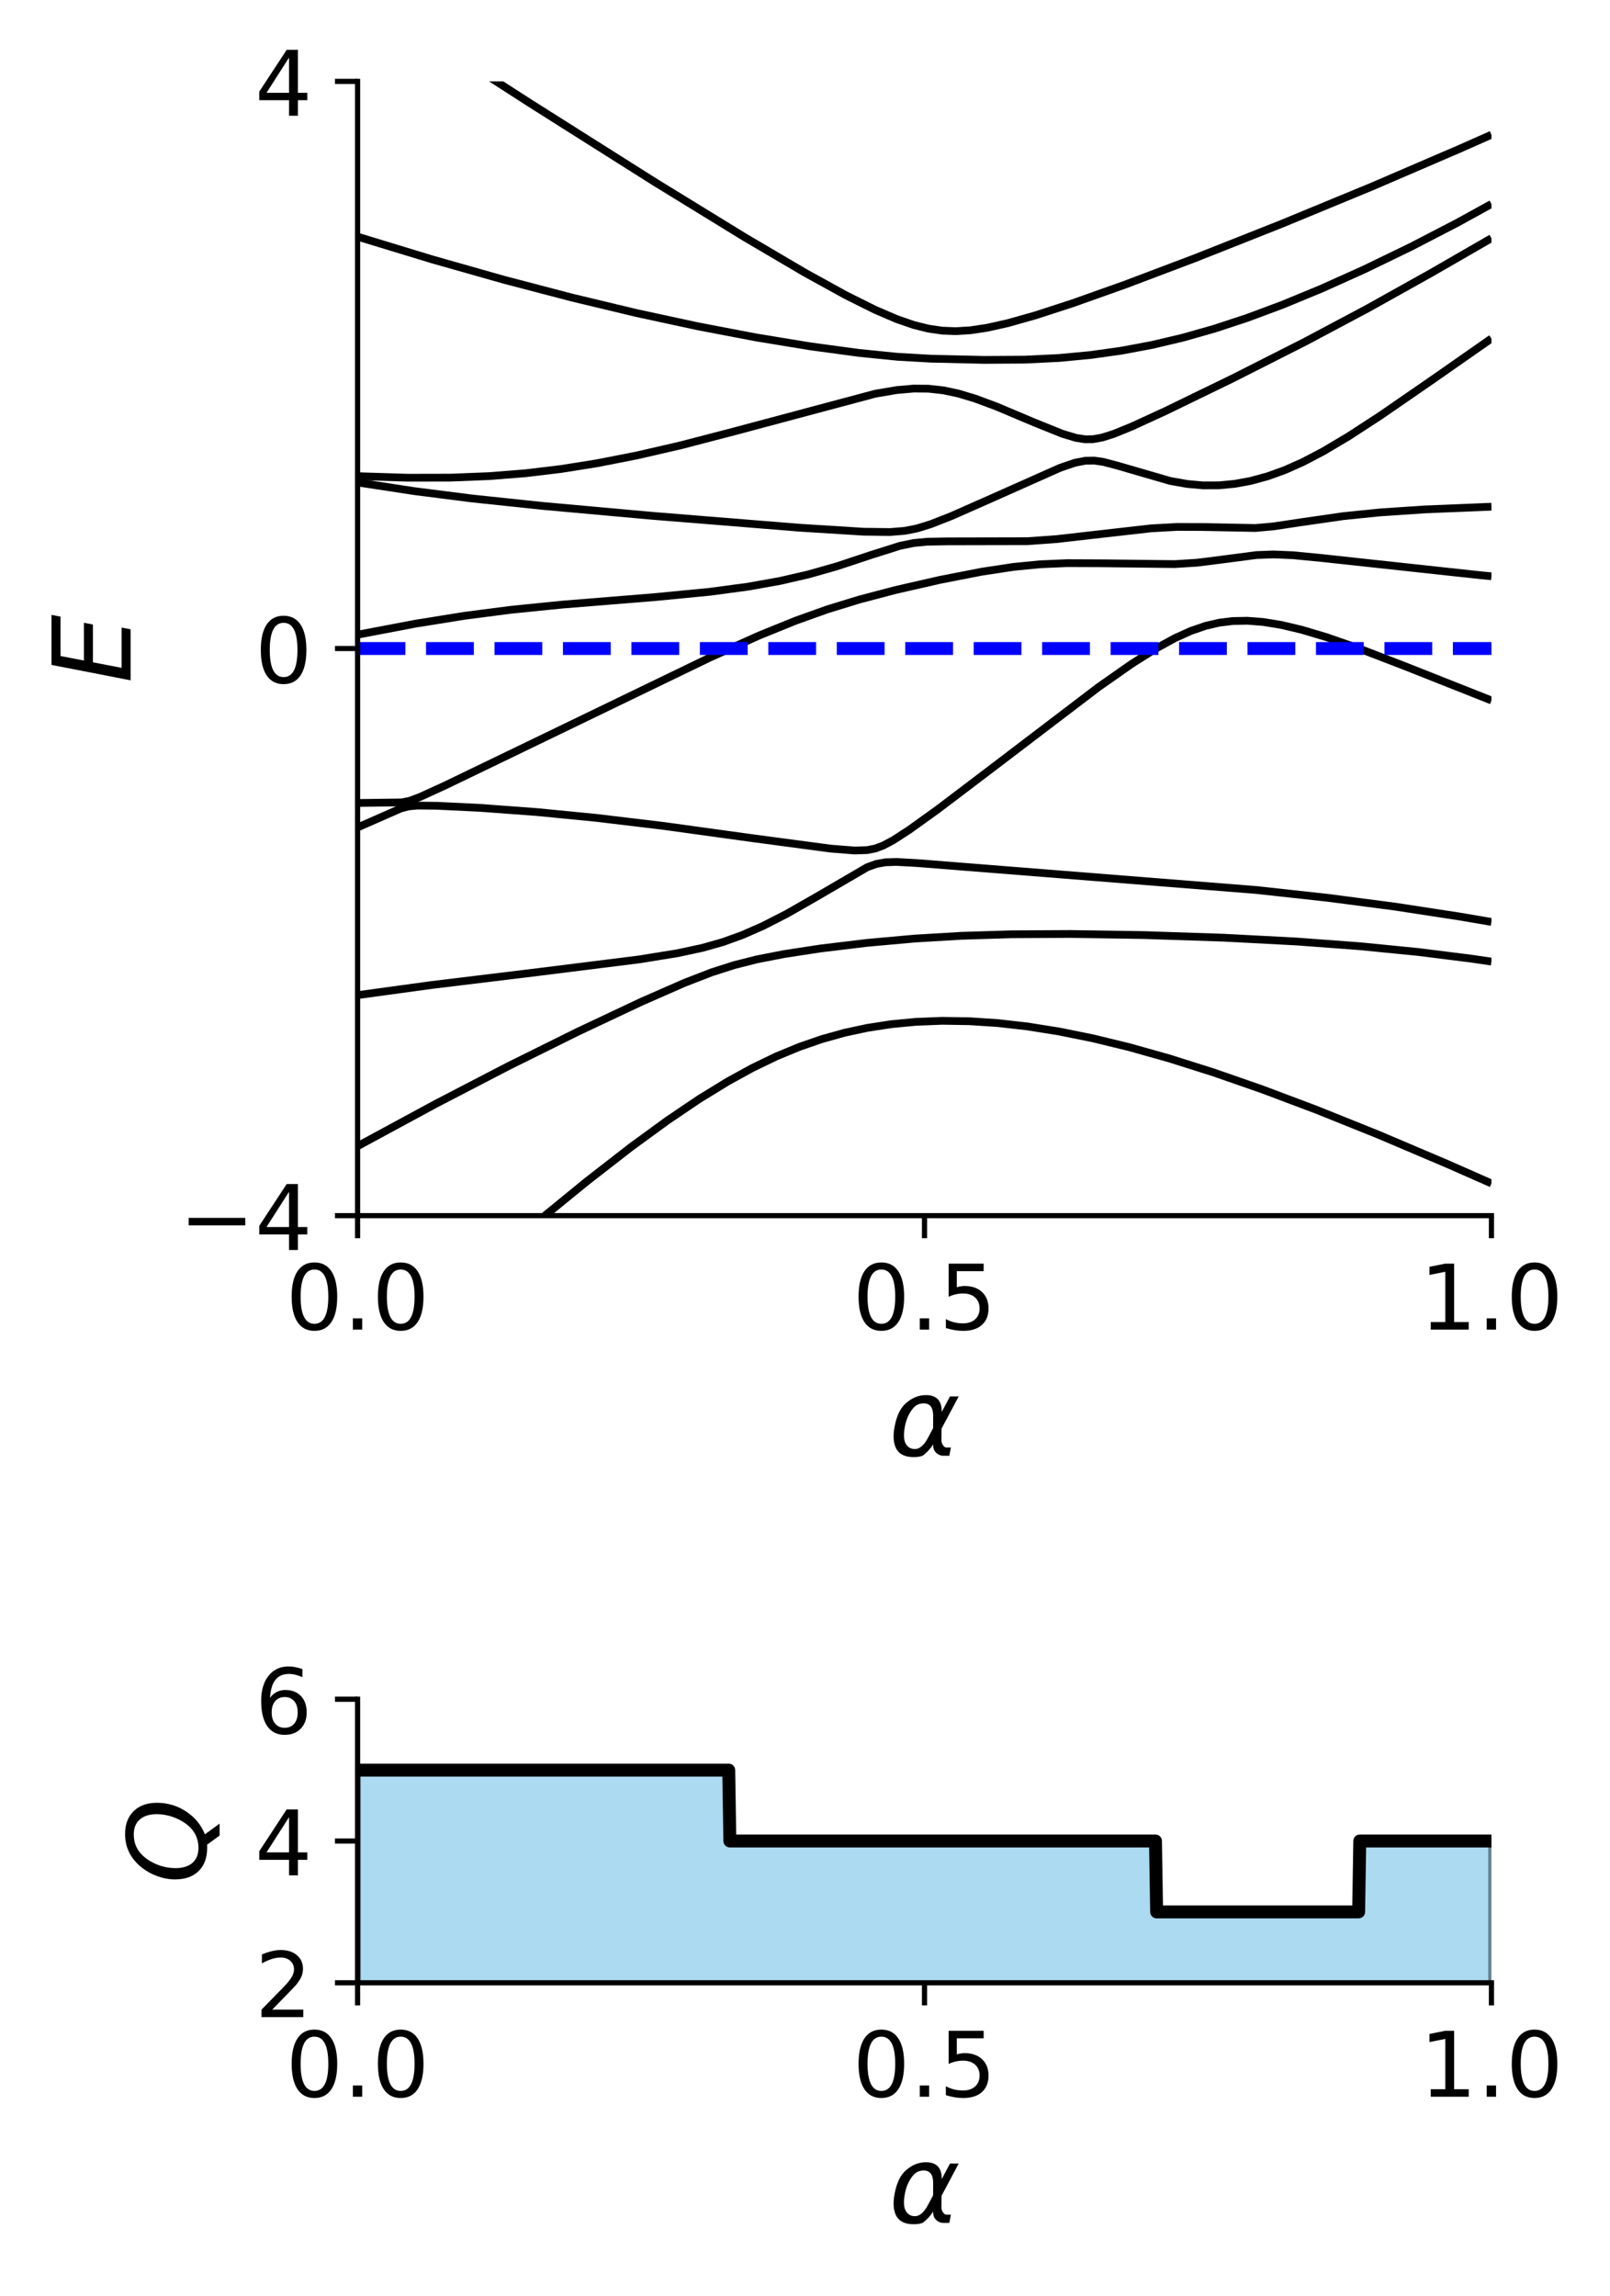 <?xml version="1.0" encoding="utf-8" standalone="no"?>
<!DOCTYPE svg PUBLIC "-//W3C//DTD SVG 1.1//EN"
  "http://www.w3.org/Graphics/SVG/1.1/DTD/svg11.dtd">
<!-- Created with matplotlib (https://matplotlib.org/) -->
<svg height="355.355pt" version="1.1" viewBox="0 0 249.298 355.355" width="249.298pt" xmlns="http://www.w3.org/2000/svg" xmlns:xlink="http://www.w3.org/1999/xlink">
 <defs>
  <style type="text/css">*{stroke-linecap:butt;stroke-linejoin:round;}</style>
 </defs>
 <g id="figure_1">
  <g id="patch_1">
   <path d="M 0 355.355 
L 249.298 355.355 
L 249.298 0 
L 0 0 
z
" style="fill:#ffffff;"/>
  </g>
  <g id="axes_1">
   <g id="patch_2">
    <path d="M 55.37 188.168 
L 230.938 188.168 
L 230.938 12.6 
L 55.37 12.6 
z
" style="fill:#ffffff;"/>
   </g>
   <g id="LineCollection_1">
    <path clip-path="url(#p7d6c21fb15)" d="M 55.37 213.081 
L 70.835 199.582 
L 82.259 189.893 
L 90.87 182.865 
L 97.724 177.543 
L 103.348 173.441 
L 108.269 170.118 
L 112.663 167.421 
L 116.529 165.298 
L 120.22 163.519 
L 123.735 162.064 
L 127.249 160.847 
L 130.764 159.865 
L 134.279 159.108 
L 137.97 158.539 
L 141.836 158.171 
L 145.878 158.013 
L 150.096 158.075 
L 154.49 158.362 
L 159.059 158.879 
L 163.98 159.661 
L 169.252 160.729 
L 174.876 162.098 
L 181.027 163.828 
L 187.881 165.994 
L 195.438 168.622 
L 203.874 171.797 
L 213.364 175.609 
L 224.084 180.162 
L 230.938 183.184 
L 230.938 183.184 
" style="fill:none;stroke:#000000;stroke-width:1.2;"/>
    <path clip-path="url(#p7d6c21fb15)" d="M 55.37 177.415 
L 67.496 170.852 
L 78.744 165.016 
L 89.464 159.704 
L 99.306 155.069 
L 105.984 152.139 
L 110.202 150.507 
L 113.717 149.382 
L 117.232 148.495 
L 121.45 147.673 
L 127.074 146.814 
L 134.279 145.946 
L 141.66 145.281 
L 148.866 144.854 
L 156.599 144.618 
L 165.737 144.569 
L 177.161 144.74 
L 189.463 145.145 
L 200.71 145.733 
L 210.552 146.464 
L 219.515 147.348 
L 227.775 148.384 
L 230.938 148.846 
L 230.938 148.846 
" style="fill:none;stroke:#000000;stroke-width:1.2;"/>
    <path clip-path="url(#p7d6c21fb15)" d="M 55.37 154.038 
L 66.793 152.475 
L 83.313 150.466 
L 98.955 148.51 
L 104.93 147.544 
L 108.796 146.712 
L 111.96 145.814 
L 114.947 144.734 
L 118.111 143.345 
L 121.801 141.463 
L 126.195 138.955 
L 134.279 134.241 
L 135.685 133.731 
L 137.091 133.479 
L 138.849 133.422 
L 142.012 133.594 
L 194.559 137.766 
L 205.631 138.979 
L 216 140.335 
L 226.018 141.869 
L 230.938 142.709 
L 230.938 142.709 
" style="fill:none;stroke:#000000;stroke-width:1.2;"/>
    <path clip-path="url(#p7d6c21fb15)" d="M 55.37 128.082 
L 62.048 125.147 
L 63.278 124.822 
L 64.684 124.697 
L 67.672 124.727 
L 74.35 125.05 
L 83.138 125.699 
L 92.452 126.61 
L 102.821 127.855 
L 116.705 129.771 
L 128.655 131.362 
L 132.346 131.651 
L 134.279 131.587 
L 135.509 131.346 
L 136.74 130.891 
L 138.321 130.051 
L 140.782 128.457 
L 145.175 125.304 
L 152.908 119.444 
L 170.131 106.334 
L 175.228 102.764 
L 178.918 100.429 
L 181.906 98.789 
L 184.366 97.676 
L 186.651 96.887 
L 188.76 96.393 
L 190.869 96.13 
L 193.153 96.086 
L 195.614 96.278 
L 198.426 96.739 
L 201.589 97.49 
L 205.456 98.645 
L 210.376 100.36 
L 217.582 103.134 
L 230.938 108.423 
L 230.938 108.423 
" style="fill:none;stroke:#000000;stroke-width:1.2;"/>
    <path clip-path="url(#p7d6c21fb15)" d="M 55.37 124.294 
L 62.224 124.206 
L 63.454 123.955 
L 65.036 123.363 
L 68.902 121.596 
L 81.204 115.662 
L 109.851 101.817 
L 117.583 98.357 
L 123.207 96.076 
L 128.128 94.319 
L 133.049 92.807 
L 138.673 91.327 
L 145.527 89.762 
L 152.029 88.493 
L 156.95 87.748 
L 160.992 87.351 
L 165.21 87.17 
L 170.482 87.19 
L 181.906 87.319 
L 185.421 87.096 
L 189.111 86.63 
L 194.559 85.917 
L 197.196 85.822 
L 200.183 85.944 
L 204.753 86.386 
L 229.357 89.053 
L 230.938 89.201 
L 230.938 89.201 
" style="fill:none;stroke:#000000;stroke-width:1.2;"/>
    <path clip-path="url(#p7d6c21fb15)" d="M 55.37 98.243 
L 64.333 96.539 
L 71.89 95.325 
L 79.095 94.391 
L 87.004 93.593 
L 101.415 92.427 
L 109.851 91.609 
L 115.826 90.811 
L 120.747 89.932 
L 125.14 88.922 
L 129.534 87.676 
L 134.982 85.87 
L 139.376 84.484 
L 141.485 84.054 
L 143.594 83.852 
L 146.757 83.798 
L 159.059 83.773 
L 163.628 83.446 
L 169.428 82.782 
L 178.215 81.786 
L 182.257 81.561 
L 186.124 81.575 
L 194.384 81.732 
L 197.196 81.479 
L 201.589 80.819 
L 208.092 79.883 
L 213.716 79.315 
L 220.57 78.857 
L 229.884 78.473 
L 230.938 78.44 
L 230.938 78.44 
" style="fill:none;stroke:#000000;stroke-width:1.2;"/>
    <path clip-path="url(#p7d6c21fb15)" d="M 55.37 74.679 
L 64.157 76.023 
L 73.12 77.163 
L 84.016 78.311 
L 100.712 79.819 
L 123.735 81.681 
L 133.752 82.306 
L 137.794 82.355 
L 140.079 82.173 
L 142.012 81.79 
L 144.121 81.138 
L 147.284 79.899 
L 152.908 77.416 
L 164.156 72.411 
L 166.44 71.634 
L 168.022 71.323 
L 169.428 71.296 
L 170.834 71.497 
L 172.943 72.051 
L 181.203 74.447 
L 183.839 74.914 
L 186.299 75.133 
L 188.76 75.125 
L 191.22 74.89 
L 193.681 74.436 
L 196.317 73.716 
L 198.953 72.764 
L 201.765 71.51 
L 204.928 69.852 
L 208.795 67.554 
L 213.716 64.353 
L 221.624 58.904 
L 230.938 52.399 
L 230.938 52.399 
" style="fill:none;stroke:#000000;stroke-width:1.2;"/>
    <path clip-path="url(#p7d6c21fb15)" d="M 55.37 73.707 
L 63.103 73.947 
L 69.781 73.934 
L 75.756 73.699 
L 81.38 73.254 
L 86.828 72.602 
L 92.452 71.709 
L 98.603 70.501 
L 105.457 68.92 
L 113.717 66.77 
L 135.509 60.948 
L 138.849 60.377 
L 141.485 60.147 
L 143.769 60.167 
L 146.054 60.42 
L 148.339 60.9 
L 150.975 61.688 
L 154.314 62.931 
L 160.114 65.379 
L 164.507 67.148 
L 166.616 67.781 
L 168.022 67.997 
L 169.252 67.982 
L 170.658 67.73 
L 172.416 67.177 
L 175.228 66.033 
L 180.5 63.612 
L 190.869 58.576 
L 202.116 52.879 
L 211.782 47.737 
L 221.624 42.242 
L 230.938 36.873 
L 230.938 36.873 
" style="fill:none;stroke:#000000;stroke-width:1.2;"/>
    <path clip-path="url(#p7d6c21fb15)" d="M 55.37 36.637 
L 66.969 40.168 
L 78.041 43.308 
L 88.586 46.069 
L 98.603 48.468 
L 108.093 50.516 
L 117.056 52.228 
L 125.492 53.614 
L 133.049 54.634 
L 139.024 55.231 
L 144.121 55.52 
L 152.381 55.709 
L 158.708 55.671 
L 163.98 55.413 
L 168.901 54.95 
L 173.646 54.284 
L 178.391 53.393 
L 183.136 52.273 
L 188.057 50.878 
L 193.153 49.198 
L 198.602 47.167 
L 204.577 44.701 
L 211.255 41.698 
L 218.461 38.21 
L 225.666 34.477 
L 230.938 31.575 
L 230.938 31.575 
" style="fill:none;stroke:#000000;stroke-width:1.2;"/>
    <path clip-path="url(#p7d6c21fb15)" d="M 55.736 -1 
L 81.907 15.87 
L 101.415 28.194 
L 115.299 36.717 
L 124.613 42.194 
L 130.94 45.681 
L 135.509 47.96 
L 138.849 49.393 
L 141.485 50.303 
L 143.769 50.872 
L 145.878 51.179 
L 147.987 51.264 
L 150.272 51.125 
L 152.908 50.727 
L 156.071 50.016 
L 160.289 48.826 
L 166.089 46.943 
L 174.173 44.07 
L 185.069 39.952 
L 198.426 34.662 
L 212.485 28.856 
L 226.193 22.956 
L 230.938 20.853 
L 230.938 20.853 
" style="fill:none;stroke:#000000;stroke-width:1.2;"/>
   </g>
   <g id="matplotlib.axis_1">
    <g id="xtick_1">
     <g id="line2d_1">
      <defs>
       <path d="M 0 0 
L 0 3.5 
" id="m91da8e6e63" style="stroke:#000000;stroke-width:0.8;"/>
      </defs>
      <g>
       <use style="stroke:#000000;stroke-width:0.8;" x="55.37" xlink:href="#m91da8e6e63" y="188.168"/>
      </g>
     </g>
     <g id="text_1">
      <!-- 0.0 -->
      <g transform="translate(44.238 205.806)scale(0.14 -0.14)">
       <defs>
        <path d="M 31.781 66.406 
Q 24.172 66.406 20.328 58.906 
Q 16.5 51.422 16.5 36.375 
Q 16.5 21.391 20.328 13.891 
Q 24.172 6.391 31.781 6.391 
Q 39.453 6.391 43.281 13.891 
Q 47.125 21.391 47.125 36.375 
Q 47.125 51.422 43.281 58.906 
Q 39.453 66.406 31.781 66.406 
z
M 31.781 74.219 
Q 44.047 74.219 50.516 64.516 
Q 56.984 54.828 56.984 36.375 
Q 56.984 17.969 50.516 8.266 
Q 44.047 -1.422 31.781 -1.422 
Q 19.531 -1.422 13.062 8.266 
Q 6.594 17.969 6.594 36.375 
Q 6.594 54.828 13.062 64.516 
Q 19.531 74.219 31.781 74.219 
z
" id="DejaVuSans-48"/>
        <path d="M 10.688 12.406 
L 21 12.406 
L 21 0 
L 10.688 0 
z
" id="DejaVuSans-46"/>
       </defs>
       <use xlink:href="#DejaVuSans-48"/>
       <use x="63.623" xlink:href="#DejaVuSans-46"/>
       <use x="95.41" xlink:href="#DejaVuSans-48"/>
      </g>
     </g>
    </g>
    <g id="xtick_2">
     <g id="line2d_2">
      <g>
       <use style="stroke:#000000;stroke-width:0.8;" x="143.154" xlink:href="#m91da8e6e63" y="188.168"/>
      </g>
     </g>
     <g id="text_2">
      <!-- 0.5 -->
      <g transform="translate(132.022 205.806)scale(0.14 -0.14)">
       <defs>
        <path d="M 10.797 72.906 
L 49.516 72.906 
L 49.516 64.594 
L 19.828 64.594 
L 19.828 46.734 
Q 21.969 47.469 24.109 47.828 
Q 26.266 48.188 28.422 48.188 
Q 40.625 48.188 47.75 41.5 
Q 54.891 34.812 54.891 23.391 
Q 54.891 11.625 47.562 5.094 
Q 40.234 -1.422 26.906 -1.422 
Q 22.312 -1.422 17.547 -0.641 
Q 12.797 0.141 7.719 1.703 
L 7.719 11.625 
Q 12.109 9.234 16.797 8.062 
Q 21.484 6.891 26.703 6.891 
Q 35.156 6.891 40.078 11.328 
Q 45.016 15.766 45.016 23.391 
Q 45.016 31 40.078 35.438 
Q 35.156 39.891 26.703 39.891 
Q 22.75 39.891 18.812 39.016 
Q 14.891 38.141 10.797 36.281 
z
" id="DejaVuSans-53"/>
       </defs>
       <use xlink:href="#DejaVuSans-48"/>
       <use x="63.623" xlink:href="#DejaVuSans-46"/>
       <use x="95.41" xlink:href="#DejaVuSans-53"/>
      </g>
     </g>
    </g>
    <g id="xtick_3">
     <g id="line2d_3">
      <g>
       <use style="stroke:#000000;stroke-width:0.8;" x="230.938" xlink:href="#m91da8e6e63" y="188.168"/>
      </g>
     </g>
     <g id="text_3">
      <!-- 1.0 -->
      <g transform="translate(219.806 205.806)scale(0.14 -0.14)">
       <defs>
        <path d="M 12.406 8.297 
L 28.516 8.297 
L 28.516 63.922 
L 10.984 60.406 
L 10.984 69.391 
L 28.422 72.906 
L 38.281 72.906 
L 38.281 8.297 
L 54.391 8.297 
L 54.391 0 
L 12.406 0 
z
" id="DejaVuSans-49"/>
       </defs>
       <use xlink:href="#DejaVuSans-49"/>
       <use x="63.623" xlink:href="#DejaVuSans-46"/>
       <use x="95.41" xlink:href="#DejaVuSans-48"/>
      </g>
     </g>
    </g>
    <g id="text_4">
     <!-- $\alpha$ -->
     <g transform="translate(137.61 225.483)scale(0.168 -0.168)">
      <defs>
       <path d="M 40.922 25.438 
L 40.969 36.719 
Q 41.016 48.25 32.328 48.297 
Q 25.828 48.344 21.781 42.922 
Q 16.703 36.234 14.984 27.297 
Q 12.891 16.547 15.531 11.422 
Q 18.266 6.203 24.172 6.203 
Q 30.719 6.203 36.234 16.609 
z
M 33.844 55.906 
Q 49.078 56.156 48.875 40.375 
Q 48.875 40.375 56.5 54.688 
L 64.5 54.688 
L 48.734 25.047 
L 48.578 14.359 
Q 48.578 11.969 49.906 9.969 
Q 51.422 7.625 52.984 7.625 
L 57.328 7.625 
L 55.859 0 
L 50.438 0 
Q 45.844 0 42.531 4.109 
Q 40.969 6.156 40.922 10.453 
Q 37.75 5.219 32.281 0.781 
Q 29.688 -1.266 22.703 -1.219 
Q 11.281 -1.125 7.125 6.203 
Q 2.875 13.812 5.516 27.297 
Q 8.344 41.797 15.766 48.391 
Q 24.125 55.766 33.844 55.906 
z
" id="DejaVuSans-Oblique-945"/>
      </defs>
      <use transform="translate(0 0.844)" xlink:href="#DejaVuSans-Oblique-945"/>
     </g>
    </g>
   </g>
   <g id="matplotlib.axis_2">
    <g id="ytick_1">
     <g id="line2d_4">
      <defs>
       <path d="M 0 0 
L -3.5 0 
" id="mb7d0daa70e" style="stroke:#000000;stroke-width:0.8;"/>
      </defs>
      <g>
       <use style="stroke:#000000;stroke-width:0.8;" x="55.37" xlink:href="#mb7d0daa70e" y="188.168"/>
      </g>
     </g>
     <g id="text_5">
      <!-- −4 -->
      <g transform="translate(27.731 193.487)scale(0.14 -0.14)">
       <defs>
        <path d="M 10.594 35.5 
L 73.188 35.5 
L 73.188 27.203 
L 10.594 27.203 
z
" id="DejaVuSans-8722"/>
        <path d="M 37.797 64.312 
L 12.891 25.391 
L 37.797 25.391 
z
M 35.203 72.906 
L 47.609 72.906 
L 47.609 25.391 
L 58.016 25.391 
L 58.016 17.188 
L 47.609 17.188 
L 47.609 0 
L 37.797 0 
L 37.797 17.188 
L 4.891 17.188 
L 4.891 26.703 
z
" id="DejaVuSans-52"/>
       </defs>
       <use xlink:href="#DejaVuSans-8722"/>
       <use x="83.789" xlink:href="#DejaVuSans-52"/>
      </g>
     </g>
    </g>
    <g id="ytick_2">
     <g id="line2d_5">
      <g>
       <use style="stroke:#000000;stroke-width:0.8;" x="55.37" xlink:href="#mb7d0daa70e" y="100.384"/>
      </g>
     </g>
     <g id="text_6">
      <!-- 0 -->
      <g transform="translate(39.462 105.703)scale(0.14 -0.14)">
       <use xlink:href="#DejaVuSans-48"/>
      </g>
     </g>
    </g>
    <g id="ytick_3">
     <g id="line2d_6">
      <g>
       <use style="stroke:#000000;stroke-width:0.8;" x="55.37" xlink:href="#mb7d0daa70e" y="12.6"/>
      </g>
     </g>
     <g id="text_7">
      <!-- 4 -->
      <g transform="translate(39.462 17.919)scale(0.14 -0.14)">
       <use xlink:href="#DejaVuSans-52"/>
      </g>
     </g>
    </g>
    <g id="text_8">
     <!-- $E$ -->
     <g transform="translate(20.237 105.76)rotate(-90)scale(0.168 -0.168)">
      <defs>
       <path d="M 16.891 72.906 
L 62.984 72.906 
L 61.375 64.594 
L 25.094 64.594 
L 20.906 43.016 
L 55.719 43.016 
L 54.109 34.719 
L 19.281 34.719 
L 14.203 8.297 
L 51.312 8.297 
L 49.703 0 
L 2.688 0 
z
" id="DejaVuSans-Oblique-69"/>
      </defs>
      <use transform="translate(0 0.094)" xlink:href="#DejaVuSans-Oblique-69"/>
     </g>
    </g>
   </g>
   <g id="line2d_7">
    <path clip-path="url(#p7d6c21fb15)" d="M 55.37 100.384 
L 230.938 100.384 
" style="fill:none;stroke:#0000ff;stroke-dasharray:7.4,3.2;stroke-dashoffset:0;stroke-width:2;"/>
   </g>
   <g id="patch_3">
    <path d="M 55.37 188.168 
L 55.37 12.6 
" style="fill:none;stroke:#000000;stroke-linecap:square;stroke-linejoin:miter;stroke-width:0.8;"/>
   </g>
   <g id="patch_4">
    <path d="M 55.37 188.168 
L 230.938 188.168 
" style="fill:none;stroke:#000000;stroke-linecap:square;stroke-linejoin:miter;stroke-width:0.8;"/>
   </g>
  </g>
  <g id="axes_2">
   <g id="patch_5">
    <path d="M 55.37 306.915 
L 230.938 306.915 
L 230.938 263.023 
L 55.37 263.023 
z
" style="fill:#ffffff;"/>
   </g>
   <g id="PolyCollection_1">
    <defs>
     <path d="M 55.37 -26.494 
L 55.37 -81.359 
L 55.546 -81.359 
L 55.721 -81.359 
L 55.897 -81.359 
L 56.073 -81.359 
L 56.249 -81.359 
L 56.424 -81.359 
L 56.6 -81.359 
L 56.776 -81.359 
L 56.952 -81.359 
L 57.127 -81.359 
L 57.303 -81.359 
L 57.479 -81.359 
L 57.655 -81.359 
L 57.83 -81.359 
L 58.006 -81.359 
L 58.182 -81.359 
L 58.358 -81.359 
L 58.533 -81.359 
L 58.709 -81.359 
L 58.885 -81.359 
L 59.061 -81.359 
L 59.236 -81.359 
L 59.412 -81.359 
L 59.588 -81.359 
L 59.764 -81.359 
L 59.939 -81.359 
L 60.115 -81.359 
L 60.291 -81.359 
L 60.467 -81.359 
L 60.642 -81.359 
L 60.818 -81.359 
L 60.994 -81.359 
L 61.17 -81.359 
L 61.345 -81.359 
L 61.521 -81.359 
L 61.697 -81.359 
L 61.873 -81.359 
L 62.048 -81.359 
L 62.224 -81.359 
L 62.4 -81.359 
L 62.576 -81.359 
L 62.751 -81.359 
L 62.927 -81.359 
L 63.103 -81.359 
L 63.278 -81.359 
L 63.454 -81.359 
L 63.63 -81.359 
L 63.806 -81.359 
L 63.981 -81.359 
L 64.157 -81.359 
L 64.333 -81.359 
L 64.509 -81.359 
L 64.684 -81.359 
L 64.86 -81.359 
L 65.036 -81.359 
L 65.212 -81.359 
L 65.387 -81.359 
L 65.563 -81.359 
L 65.739 -81.359 
L 65.915 -81.359 
L 66.09 -81.359 
L 66.266 -81.359 
L 66.442 -81.359 
L 66.618 -81.359 
L 66.793 -81.359 
L 66.969 -81.359 
L 67.145 -81.359 
L 67.321 -81.359 
L 67.496 -81.359 
L 67.672 -81.359 
L 67.848 -81.359 
L 68.024 -81.359 
L 68.199 -81.359 
L 68.375 -81.359 
L 68.551 -81.359 
L 68.727 -81.359 
L 68.902 -81.359 
L 69.078 -81.359 
L 69.254 -81.359 
L 69.43 -81.359 
L 69.605 -81.359 
L 69.781 -81.359 
L 69.957 -81.359 
L 70.133 -81.359 
L 70.308 -81.359 
L 70.484 -81.359 
L 70.66 -81.359 
L 70.835 -81.359 
L 71.011 -81.359 
L 71.187 -81.359 
L 71.363 -81.359 
L 71.538 -81.359 
L 71.714 -81.359 
L 71.89 -81.359 
L 72.066 -81.359 
L 72.241 -81.359 
L 72.417 -81.359 
L 72.593 -81.359 
L 72.769 -81.359 
L 72.944 -81.359 
L 73.12 -81.359 
L 73.296 -81.359 
L 73.472 -81.359 
L 73.647 -81.359 
L 73.823 -81.359 
L 73.999 -81.359 
L 74.175 -81.359 
L 74.35 -81.359 
L 74.526 -81.359 
L 74.702 -81.359 
L 74.878 -81.359 
L 75.053 -81.359 
L 75.229 -81.359 
L 75.405 -81.359 
L 75.581 -81.359 
L 75.756 -81.359 
L 75.932 -81.359 
L 76.108 -81.359 
L 76.284 -81.359 
L 76.459 -81.359 
L 76.635 -81.359 
L 76.811 -81.359 
L 76.987 -81.359 
L 77.162 -81.359 
L 77.338 -81.359 
L 77.514 -81.359 
L 77.69 -81.359 
L 77.865 -81.359 
L 78.041 -81.359 
L 78.217 -81.359 
L 78.392 -81.359 
L 78.568 -81.359 
L 78.744 -81.359 
L 78.92 -81.359 
L 79.095 -81.359 
L 79.271 -81.359 
L 79.447 -81.359 
L 79.623 -81.359 
L 79.798 -81.359 
L 79.974 -81.359 
L 80.15 -81.359 
L 80.326 -81.359 
L 80.501 -81.359 
L 80.677 -81.359 
L 80.853 -81.359 
L 81.029 -81.359 
L 81.204 -81.359 
L 81.38 -81.359 
L 81.556 -81.359 
L 81.732 -81.359 
L 81.907 -81.359 
L 82.083 -81.359 
L 82.259 -81.359 
L 82.435 -81.359 
L 82.61 -81.359 
L 82.786 -81.359 
L 82.962 -81.359 
L 83.138 -81.359 
L 83.313 -81.359 
L 83.489 -81.359 
L 83.665 -81.359 
L 83.841 -81.359 
L 84.016 -81.359 
L 84.192 -81.359 
L 84.368 -81.359 
L 84.544 -81.359 
L 84.719 -81.359 
L 84.895 -81.359 
L 85.071 -81.359 
L 85.247 -81.359 
L 85.422 -81.359 
L 85.598 -81.359 
L 85.774 -81.359 
L 85.949 -81.359 
L 86.125 -81.359 
L 86.301 -81.359 
L 86.477 -81.359 
L 86.652 -81.359 
L 86.828 -81.359 
L 87.004 -81.359 
L 87.18 -81.359 
L 87.355 -81.359 
L 87.531 -81.359 
L 87.707 -81.359 
L 87.883 -81.359 
L 88.058 -81.359 
L 88.234 -81.359 
L 88.41 -81.359 
L 88.586 -81.359 
L 88.761 -81.359 
L 88.937 -81.359 
L 89.113 -81.359 
L 89.289 -81.359 
L 89.464 -81.359 
L 89.64 -81.359 
L 89.816 -81.359 
L 89.992 -81.359 
L 90.167 -81.359 
L 90.343 -81.359 
L 90.519 -81.359 
L 90.695 -81.359 
L 90.87 -81.359 
L 91.046 -81.359 
L 91.222 -81.359 
L 91.398 -81.359 
L 91.573 -81.359 
L 91.749 -81.359 
L 91.925 -81.359 
L 92.101 -81.359 
L 92.276 -81.359 
L 92.452 -81.359 
L 92.628 -81.359 
L 92.804 -81.359 
L 92.979 -81.359 
L 93.155 -81.359 
L 93.331 -81.359 
L 93.506 -81.359 
L 93.682 -81.359 
L 93.858 -81.359 
L 94.034 -81.359 
L 94.209 -81.359 
L 94.385 -81.359 
L 94.561 -81.359 
L 94.737 -81.359 
L 94.912 -81.359 
L 95.088 -81.359 
L 95.264 -81.359 
L 95.44 -81.359 
L 95.615 -81.359 
L 95.791 -81.359 
L 95.967 -81.359 
L 96.143 -81.359 
L 96.318 -81.359 
L 96.494 -81.359 
L 96.67 -81.359 
L 96.846 -81.359 
L 97.021 -81.359 
L 97.197 -81.359 
L 97.373 -81.359 
L 97.549 -81.359 
L 97.724 -81.359 
L 97.9 -81.359 
L 98.076 -81.359 
L 98.252 -81.359 
L 98.427 -81.359 
L 98.603 -81.359 
L 98.779 -81.359 
L 98.955 -81.359 
L 99.13 -81.359 
L 99.306 -81.359 
L 99.482 -81.359 
L 99.658 -81.359 
L 99.833 -81.359 
L 100.009 -81.359 
L 100.185 -81.359 
L 100.361 -81.359 
L 100.536 -81.359 
L 100.712 -81.359 
L 100.888 -81.359 
L 101.063 -81.359 
L 101.239 -81.359 
L 101.415 -81.359 
L 101.591 -81.359 
L 101.766 -81.359 
L 101.942 -81.359 
L 102.118 -81.359 
L 102.294 -81.359 
L 102.469 -81.359 
L 102.645 -81.359 
L 102.821 -81.359 
L 102.997 -81.359 
L 103.172 -81.359 
L 103.348 -81.359 
L 103.524 -81.359 
L 103.7 -81.359 
L 103.875 -81.359 
L 104.051 -81.359 
L 104.227 -81.359 
L 104.403 -81.359 
L 104.578 -81.359 
L 104.754 -81.359 
L 104.93 -81.359 
L 105.106 -81.359 
L 105.281 -81.359 
L 105.457 -81.359 
L 105.633 -81.359 
L 105.809 -81.359 
L 105.984 -81.359 
L 106.16 -81.359 
L 106.336 -81.359 
L 106.512 -81.359 
L 106.687 -81.359 
L 106.863 -81.359 
L 107.039 -81.359 
L 107.215 -81.359 
L 107.39 -81.359 
L 107.566 -81.359 
L 107.742 -81.359 
L 107.918 -81.359 
L 108.093 -81.359 
L 108.269 -81.359 
L 108.445 -81.359 
L 108.62 -81.359 
L 108.796 -81.359 
L 108.972 -81.359 
L 109.148 -81.359 
L 109.323 -81.359 
L 109.499 -81.359 
L 109.675 -81.359 
L 109.851 -81.359 
L 110.026 -81.359 
L 110.202 -81.359 
L 110.378 -81.359 
L 110.554 -81.359 
L 110.729 -81.359 
L 110.905 -81.359 
L 111.081 -81.359 
L 111.257 -81.359 
L 111.432 -81.359 
L 111.608 -81.359 
L 111.784 -81.359 
L 111.96 -81.359 
L 112.135 -81.359 
L 112.311 -81.359 
L 112.487 -81.359 
L 112.663 -81.359 
L 112.838 -81.359 
L 113.014 -70.386 
L 113.19 -70.386 
L 113.366 -70.386 
L 113.541 -70.386 
L 113.717 -70.386 
L 113.893 -70.386 
L 114.069 -70.386 
L 114.244 -70.386 
L 114.42 -70.386 
L 114.596 -70.386 
L 114.772 -70.386 
L 114.947 -70.386 
L 115.123 -70.386 
L 115.299 -70.386 
L 115.475 -70.386 
L 115.65 -70.386 
L 115.826 -70.386 
L 116.002 -70.386 
L 116.177 -70.386 
L 116.353 -70.386 
L 116.529 -70.386 
L 116.705 -70.386 
L 116.88 -70.386 
L 117.056 -70.386 
L 117.232 -70.386 
L 117.408 -70.386 
L 117.583 -70.386 
L 117.759 -70.386 
L 117.935 -70.386 
L 118.111 -70.386 
L 118.286 -70.386 
L 118.462 -70.386 
L 118.638 -70.386 
L 118.814 -70.386 
L 118.989 -70.386 
L 119.165 -70.386 
L 119.341 -70.386 
L 119.517 -70.386 
L 119.692 -70.386 
L 119.868 -70.386 
L 120.044 -70.386 
L 120.22 -70.386 
L 120.395 -70.386 
L 120.571 -70.386 
L 120.747 -70.386 
L 120.923 -70.386 
L 121.098 -70.386 
L 121.274 -70.386 
L 121.45 -70.386 
L 121.626 -70.386 
L 121.801 -70.386 
L 121.977 -70.386 
L 122.153 -70.386 
L 122.329 -70.386 
L 122.504 -70.386 
L 122.68 -70.386 
L 122.856 -70.386 
L 123.032 -70.386 
L 123.207 -70.386 
L 123.383 -70.386 
L 123.559 -70.386 
L 123.735 -70.386 
L 123.91 -70.386 
L 124.086 -70.386 
L 124.262 -70.386 
L 124.437 -70.386 
L 124.613 -70.386 
L 124.789 -70.386 
L 124.965 -70.386 
L 125.14 -70.386 
L 125.316 -70.386 
L 125.492 -70.386 
L 125.668 -70.386 
L 125.843 -70.386 
L 126.019 -70.386 
L 126.195 -70.386 
L 126.371 -70.386 
L 126.546 -70.386 
L 126.722 -70.386 
L 126.898 -70.386 
L 127.074 -70.386 
L 127.249 -70.386 
L 127.425 -70.386 
L 127.601 -70.386 
L 127.777 -70.386 
L 127.952 -70.386 
L 128.128 -70.386 
L 128.304 -70.386 
L 128.48 -70.386 
L 128.655 -70.386 
L 128.831 -70.386 
L 129.007 -70.386 
L 129.183 -70.386 
L 129.358 -70.386 
L 129.534 -70.386 
L 129.71 -70.386 
L 129.886 -70.386 
L 130.061 -70.386 
L 130.237 -70.386 
L 130.413 -70.386 
L 130.589 -70.386 
L 130.764 -70.386 
L 130.94 -70.386 
L 131.116 -70.386 
L 131.292 -70.386 
L 131.467 -70.386 
L 131.643 -70.386 
L 131.819 -70.386 
L 131.994 -70.386 
L 132.17 -70.386 
L 132.346 -70.386 
L 132.522 -70.386 
L 132.697 -70.386 
L 132.873 -70.386 
L 133.049 -70.386 
L 133.225 -70.386 
L 133.4 -70.386 
L 133.576 -70.386 
L 133.752 -70.386 
L 133.928 -70.386 
L 134.103 -70.386 
L 134.279 -70.386 
L 134.455 -70.386 
L 134.631 -70.386 
L 134.806 -70.386 
L 134.982 -70.386 
L 135.158 -70.386 
L 135.334 -70.386 
L 135.509 -70.386 
L 135.685 -70.386 
L 135.861 -70.386 
L 136.037 -70.386 
L 136.212 -70.386 
L 136.388 -70.386 
L 136.564 -70.386 
L 136.74 -70.386 
L 136.915 -70.386 
L 137.091 -70.386 
L 137.267 -70.386 
L 137.443 -70.386 
L 137.618 -70.386 
L 137.794 -70.386 
L 137.97 -70.386 
L 138.146 -70.386 
L 138.321 -70.386 
L 138.497 -70.386 
L 138.673 -70.386 
L 138.849 -70.386 
L 139.024 -70.386 
L 139.2 -70.386 
L 139.376 -70.386 
L 139.551 -70.386 
L 139.727 -70.386 
L 139.903 -70.386 
L 140.079 -70.386 
L 140.254 -70.386 
L 140.43 -70.386 
L 140.606 -70.386 
L 140.782 -70.386 
L 140.957 -70.386 
L 141.133 -70.386 
L 141.309 -70.386 
L 141.485 -70.386 
L 141.66 -70.386 
L 141.836 -70.386 
L 142.012 -70.386 
L 142.188 -70.386 
L 142.363 -70.386 
L 142.539 -70.386 
L 142.715 -70.386 
L 142.891 -70.386 
L 143.066 -70.386 
L 143.242 -70.386 
L 143.418 -70.386 
L 143.594 -70.386 
L 143.769 -70.386 
L 143.945 -70.386 
L 144.121 -70.386 
L 144.297 -70.386 
L 144.472 -70.386 
L 144.648 -70.386 
L 144.824 -70.386 
L 145 -70.386 
L 145.175 -70.386 
L 145.351 -70.386 
L 145.527 -70.386 
L 145.703 -70.386 
L 145.878 -70.386 
L 146.054 -70.386 
L 146.23 -70.386 
L 146.406 -70.386 
L 146.581 -70.386 
L 146.757 -70.386 
L 146.933 -70.386 
L 147.108 -70.386 
L 147.284 -70.386 
L 147.46 -70.386 
L 147.636 -70.386 
L 147.811 -70.386 
L 147.987 -70.386 
L 148.163 -70.386 
L 148.339 -70.386 
L 148.514 -70.386 
L 148.69 -70.386 
L 148.866 -70.386 
L 149.042 -70.386 
L 149.217 -70.386 
L 149.393 -70.386 
L 149.569 -70.386 
L 149.745 -70.386 
L 149.92 -70.386 
L 150.096 -70.386 
L 150.272 -70.386 
L 150.448 -70.386 
L 150.623 -70.386 
L 150.799 -70.386 
L 150.975 -70.386 
L 151.151 -70.386 
L 151.326 -70.386 
L 151.502 -70.386 
L 151.678 -70.386 
L 151.854 -70.386 
L 152.029 -70.386 
L 152.205 -70.386 
L 152.381 -70.386 
L 152.557 -70.386 
L 152.732 -70.386 
L 152.908 -70.386 
L 153.084 -70.386 
L 153.26 -70.386 
L 153.435 -70.386 
L 153.611 -70.386 
L 153.787 -70.386 
L 153.963 -70.386 
L 154.138 -70.386 
L 154.314 -70.386 
L 154.49 -70.386 
L 154.665 -70.386 
L 154.841 -70.386 
L 155.017 -70.386 
L 155.193 -70.386 
L 155.368 -70.386 
L 155.544 -70.386 
L 155.72 -70.386 
L 155.896 -70.386 
L 156.071 -70.386 
L 156.247 -70.386 
L 156.423 -70.386 
L 156.599 -70.386 
L 156.774 -70.386 
L 156.95 -70.386 
L 157.126 -70.386 
L 157.302 -70.386 
L 157.477 -70.386 
L 157.653 -70.386 
L 157.829 -70.386 
L 158.005 -70.386 
L 158.18 -70.386 
L 158.356 -70.386 
L 158.532 -70.386 
L 158.708 -70.386 
L 158.883 -70.386 
L 159.059 -70.386 
L 159.235 -70.386 
L 159.411 -70.386 
L 159.586 -70.386 
L 159.762 -70.386 
L 159.938 -70.386 
L 160.114 -70.386 
L 160.289 -70.386 
L 160.465 -70.386 
L 160.641 -70.386 
L 160.817 -70.386 
L 160.992 -70.386 
L 161.168 -70.386 
L 161.344 -70.386 
L 161.52 -70.386 
L 161.695 -70.386 
L 161.871 -70.386 
L 162.047 -70.386 
L 162.222 -70.386 
L 162.398 -70.386 
L 162.574 -70.386 
L 162.75 -70.386 
L 162.925 -70.386 
L 163.101 -70.386 
L 163.277 -70.386 
L 163.453 -70.386 
L 163.628 -70.386 
L 163.804 -70.386 
L 163.98 -70.386 
L 164.156 -70.386 
L 164.331 -70.386 
L 164.507 -70.386 
L 164.683 -70.386 
L 164.859 -70.386 
L 165.034 -70.386 
L 165.21 -70.386 
L 165.386 -70.386 
L 165.562 -70.386 
L 165.737 -70.386 
L 165.913 -70.386 
L 166.089 -70.386 
L 166.265 -70.386 
L 166.44 -70.386 
L 166.616 -70.386 
L 166.792 -70.386 
L 166.968 -70.386 
L 167.143 -70.386 
L 167.319 -70.386 
L 167.495 -70.386 
L 167.671 -70.386 
L 167.846 -70.386 
L 168.022 -70.386 
L 168.198 -70.386 
L 168.374 -70.386 
L 168.549 -70.386 
L 168.725 -70.386 
L 168.901 -70.386 
L 169.077 -70.386 
L 169.252 -70.386 
L 169.428 -70.386 
L 169.604 -70.386 
L 169.779 -70.386 
L 169.955 -70.386 
L 170.131 -70.386 
L 170.307 -70.386 
L 170.482 -70.386 
L 170.658 -70.386 
L 170.834 -70.386 
L 171.01 -70.386 
L 171.185 -70.386 
L 171.361 -70.386 
L 171.537 -70.386 
L 171.713 -70.386 
L 171.888 -70.386 
L 172.064 -70.386 
L 172.24 -70.386 
L 172.416 -70.386 
L 172.591 -70.386 
L 172.767 -70.386 
L 172.943 -70.386 
L 173.119 -70.386 
L 173.294 -70.386 
L 173.47 -70.386 
L 173.646 -70.386 
L 173.822 -70.386 
L 173.997 -70.386 
L 174.173 -70.386 
L 174.349 -70.386 
L 174.525 -70.386 
L 174.7 -70.386 
L 174.876 -70.386 
L 175.052 -70.386 
L 175.228 -70.386 
L 175.403 -70.386 
L 175.579 -70.386 
L 175.755 -70.386 
L 175.931 -70.386 
L 176.106 -70.386 
L 176.282 -70.386 
L 176.458 -70.386 
L 176.634 -70.386 
L 176.809 -70.386 
L 176.985 -70.386 
L 177.161 -70.386 
L 177.336 -70.386 
L 177.512 -70.386 
L 177.688 -70.386 
L 177.864 -70.386 
L 178.039 -70.386 
L 178.215 -70.386 
L 178.391 -70.386 
L 178.567 -70.386 
L 178.742 -70.386 
L 178.918 -70.386 
L 179.094 -59.413 
L 179.27 -59.413 
L 179.445 -59.413 
L 179.621 -59.413 
L 179.797 -59.413 
L 179.973 -59.413 
L 180.148 -59.413 
L 180.324 -59.413 
L 180.5 -59.413 
L 180.676 -59.413 
L 180.851 -59.413 
L 181.027 -59.413 
L 181.203 -59.413 
L 181.379 -59.413 
L 181.554 -59.413 
L 181.73 -59.413 
L 181.906 -59.413 
L 182.082 -59.413 
L 182.257 -59.413 
L 182.433 -59.413 
L 182.609 -59.413 
L 182.785 -59.413 
L 182.96 -59.413 
L 183.136 -59.413 
L 183.312 -59.413 
L 183.488 -59.413 
L 183.663 -59.413 
L 183.839 -59.413 
L 184.015 -59.413 
L 184.191 -59.413 
L 184.366 -59.413 
L 184.542 -59.413 
L 184.718 -59.413 
L 184.893 -59.413 
L 185.069 -59.413 
L 185.245 -59.413 
L 185.421 -59.413 
L 185.596 -59.413 
L 185.772 -59.413 
L 185.948 -59.413 
L 186.124 -59.413 
L 186.299 -59.413 
L 186.475 -59.413 
L 186.651 -59.413 
L 186.827 -59.413 
L 187.002 -59.413 
L 187.178 -59.413 
L 187.354 -59.413 
L 187.53 -59.413 
L 187.705 -59.413 
L 187.881 -59.413 
L 188.057 -59.413 
L 188.233 -59.413 
L 188.408 -59.413 
L 188.584 -59.413 
L 188.76 -59.413 
L 188.936 -59.413 
L 189.111 -59.413 
L 189.287 -59.413 
L 189.463 -59.413 
L 189.639 -59.413 
L 189.814 -59.413 
L 189.99 -59.413 
L 190.166 -59.413 
L 190.342 -59.413 
L 190.517 -59.413 
L 190.693 -59.413 
L 190.869 -59.413 
L 191.045 -59.413 
L 191.22 -59.413 
L 191.396 -59.413 
L 191.572 -59.413 
L 191.748 -59.413 
L 191.923 -59.413 
L 192.099 -59.413 
L 192.275 -59.413 
L 192.45 -59.413 
L 192.626 -59.413 
L 192.802 -59.413 
L 192.978 -59.413 
L 193.153 -59.413 
L 193.329 -59.413 
L 193.505 -59.413 
L 193.681 -59.413 
L 193.856 -59.413 
L 194.032 -59.413 
L 194.208 -59.413 
L 194.384 -59.413 
L 194.559 -59.413 
L 194.735 -59.413 
L 194.911 -59.413 
L 195.087 -59.413 
L 195.262 -59.413 
L 195.438 -59.413 
L 195.614 -59.413 
L 195.79 -59.413 
L 195.965 -59.413 
L 196.141 -59.413 
L 196.317 -59.413 
L 196.493 -59.413 
L 196.668 -59.413 
L 196.844 -59.413 
L 197.02 -59.413 
L 197.196 -59.413 
L 197.371 -59.413 
L 197.547 -59.413 
L 197.723 -59.413 
L 197.899 -59.413 
L 198.074 -59.413 
L 198.25 -59.413 
L 198.426 -59.413 
L 198.602 -59.413 
L 198.777 -59.413 
L 198.953 -59.413 
L 199.129 -59.413 
L 199.305 -59.413 
L 199.48 -59.413 
L 199.656 -59.413 
L 199.832 -59.413 
L 200.007 -59.413 
L 200.183 -59.413 
L 200.359 -59.413 
L 200.535 -59.413 
L 200.71 -59.413 
L 200.886 -59.413 
L 201.062 -59.413 
L 201.238 -59.413 
L 201.413 -59.413 
L 201.589 -59.413 
L 201.765 -59.413 
L 201.941 -59.413 
L 202.116 -59.413 
L 202.292 -59.413 
L 202.468 -59.413 
L 202.644 -59.413 
L 202.819 -59.413 
L 202.995 -59.413 
L 203.171 -59.413 
L 203.347 -59.413 
L 203.522 -59.413 
L 203.698 -59.413 
L 203.874 -59.413 
L 204.05 -59.413 
L 204.225 -59.413 
L 204.401 -59.413 
L 204.577 -59.413 
L 204.753 -59.413 
L 204.928 -59.413 
L 205.104 -59.413 
L 205.28 -59.413 
L 205.456 -59.413 
L 205.631 -59.413 
L 205.807 -59.413 
L 205.983 -59.413 
L 206.159 -59.413 
L 206.334 -59.413 
L 206.51 -59.413 
L 206.686 -59.413 
L 206.862 -59.413 
L 207.037 -59.413 
L 207.213 -59.413 
L 207.389 -59.413 
L 207.564 -59.413 
L 207.74 -59.413 
L 207.916 -59.413 
L 208.092 -59.413 
L 208.267 -59.413 
L 208.443 -59.413 
L 208.619 -59.413 
L 208.795 -59.413 
L 208.97 -59.413 
L 209.146 -59.413 
L 209.322 -59.413 
L 209.498 -59.413 
L 209.673 -59.413 
L 209.849 -59.413 
L 210.025 -59.413 
L 210.201 -59.413 
L 210.376 -59.413 
L 210.552 -70.386 
L 210.728 -70.386 
L 210.904 -70.386 
L 211.079 -70.386 
L 211.255 -70.386 
L 211.431 -70.386 
L 211.607 -70.386 
L 211.782 -70.386 
L 211.958 -70.386 
L 212.134 -70.386 
L 212.31 -70.386 
L 212.485 -70.386 
L 212.661 -70.386 
L 212.837 -70.386 
L 213.013 -70.386 
L 213.188 -70.386 
L 213.364 -70.386 
L 213.54 -70.386 
L 213.716 -70.386 
L 213.891 -70.386 
L 214.067 -70.386 
L 214.243 -70.386 
L 214.419 -70.386 
L 214.594 -70.386 
L 214.77 -70.386 
L 214.946 -70.386 
L 215.121 -70.386 
L 215.297 -70.386 
L 215.473 -70.386 
L 215.649 -70.386 
L 215.824 -70.386 
L 216 -70.386 
L 216.176 -70.386 
L 216.352 -70.386 
L 216.527 -70.386 
L 216.703 -70.386 
L 216.879 -70.386 
L 217.055 -70.386 
L 217.23 -70.386 
L 217.406 -70.386 
L 217.582 -70.386 
L 217.758 -70.386 
L 217.933 -70.386 
L 218.109 -70.386 
L 218.285 -70.386 
L 218.461 -70.386 
L 218.636 -70.386 
L 218.812 -70.386 
L 218.988 -70.386 
L 219.164 -70.386 
L 219.339 -70.386 
L 219.515 -70.386 
L 219.691 -70.386 
L 219.867 -70.386 
L 220.042 -70.386 
L 220.218 -70.386 
L 220.394 -70.386 
L 220.57 -70.386 
L 220.745 -70.386 
L 220.921 -70.386 
L 221.097 -70.386 
L 221.273 -70.386 
L 221.448 -70.386 
L 221.624 -70.386 
L 221.8 -70.386 
L 221.976 -70.386 
L 222.151 -70.386 
L 222.327 -70.386 
L 222.503 -70.386 
L 222.678 -70.386 
L 222.854 -70.386 
L 223.03 -70.386 
L 223.206 -70.386 
L 223.381 -70.386 
L 223.557 -70.386 
L 223.733 -70.386 
L 223.909 -70.386 
L 224.084 -70.386 
L 224.26 -70.386 
L 224.436 -70.386 
L 224.612 -70.386 
L 224.787 -70.386 
L 224.963 -70.386 
L 225.139 -70.386 
L 225.315 -70.386 
L 225.49 -70.386 
L 225.666 -70.386 
L 225.842 -70.386 
L 226.018 -70.386 
L 226.193 -70.386 
L 226.369 -70.386 
L 226.545 -70.386 
L 226.721 -70.386 
L 226.896 -70.386 
L 227.072 -70.386 
L 227.248 -70.386 
L 227.424 -70.386 
L 227.599 -70.386 
L 227.775 -70.386 
L 227.951 -70.386 
L 228.127 -70.386 
L 228.302 -70.386 
L 228.478 -70.386 
L 228.654 -70.386 
L 228.83 -70.386 
L 229.005 -70.386 
L 229.181 -70.386 
L 229.357 -70.386 
L 229.533 -70.386 
L 229.708 -70.386 
L 229.884 -70.386 
L 230.06 -70.386 
L 230.235 -70.386 
L 230.411 -70.386 
L 230.587 -70.386 
L 230.763 -70.386 
L 230.938 -70.386 
L 230.938 -26.494 
L 230.938 -26.494 
L 230.763 -26.494 
L 230.587 -26.494 
L 230.411 -26.494 
L 230.235 -26.494 
L 230.06 -26.494 
L 229.884 -26.494 
L 229.708 -26.494 
L 229.533 -26.494 
L 229.357 -26.494 
L 229.181 -26.494 
L 229.005 -26.494 
L 228.83 -26.494 
L 228.654 -26.494 
L 228.478 -26.494 
L 228.302 -26.494 
L 228.127 -26.494 
L 227.951 -26.494 
L 227.775 -26.494 
L 227.599 -26.494 
L 227.424 -26.494 
L 227.248 -26.494 
L 227.072 -26.494 
L 226.896 -26.494 
L 226.721 -26.494 
L 226.545 -26.494 
L 226.369 -26.494 
L 226.193 -26.494 
L 226.018 -26.494 
L 225.842 -26.494 
L 225.666 -26.494 
L 225.49 -26.494 
L 225.315 -26.494 
L 225.139 -26.494 
L 224.963 -26.494 
L 224.787 -26.494 
L 224.612 -26.494 
L 224.436 -26.494 
L 224.26 -26.494 
L 224.084 -26.494 
L 223.909 -26.494 
L 223.733 -26.494 
L 223.557 -26.494 
L 223.381 -26.494 
L 223.206 -26.494 
L 223.03 -26.494 
L 222.854 -26.494 
L 222.678 -26.494 
L 222.503 -26.494 
L 222.327 -26.494 
L 222.151 -26.494 
L 221.976 -26.494 
L 221.8 -26.494 
L 221.624 -26.494 
L 221.448 -26.494 
L 221.273 -26.494 
L 221.097 -26.494 
L 220.921 -26.494 
L 220.745 -26.494 
L 220.57 -26.494 
L 220.394 -26.494 
L 220.218 -26.494 
L 220.042 -26.494 
L 219.867 -26.494 
L 219.691 -26.494 
L 219.515 -26.494 
L 219.339 -26.494 
L 219.164 -26.494 
L 218.988 -26.494 
L 218.812 -26.494 
L 218.636 -26.494 
L 218.461 -26.494 
L 218.285 -26.494 
L 218.109 -26.494 
L 217.933 -26.494 
L 217.758 -26.494 
L 217.582 -26.494 
L 217.406 -26.494 
L 217.23 -26.494 
L 217.055 -26.494 
L 216.879 -26.494 
L 216.703 -26.494 
L 216.527 -26.494 
L 216.352 -26.494 
L 216.176 -26.494 
L 216 -26.494 
L 215.824 -26.494 
L 215.649 -26.494 
L 215.473 -26.494 
L 215.297 -26.494 
L 215.121 -26.494 
L 214.946 -26.494 
L 214.77 -26.494 
L 214.594 -26.494 
L 214.419 -26.494 
L 214.243 -26.494 
L 214.067 -26.494 
L 213.891 -26.494 
L 213.716 -26.494 
L 213.54 -26.494 
L 213.364 -26.494 
L 213.188 -26.494 
L 213.013 -26.494 
L 212.837 -26.494 
L 212.661 -26.494 
L 212.485 -26.494 
L 212.31 -26.494 
L 212.134 -26.494 
L 211.958 -26.494 
L 211.782 -26.494 
L 211.607 -26.494 
L 211.431 -26.494 
L 211.255 -26.494 
L 211.079 -26.494 
L 210.904 -26.494 
L 210.728 -26.494 
L 210.552 -26.494 
L 210.376 -26.494 
L 210.201 -26.494 
L 210.025 -26.494 
L 209.849 -26.494 
L 209.673 -26.494 
L 209.498 -26.494 
L 209.322 -26.494 
L 209.146 -26.494 
L 208.97 -26.494 
L 208.795 -26.494 
L 208.619 -26.494 
L 208.443 -26.494 
L 208.267 -26.494 
L 208.092 -26.494 
L 207.916 -26.494 
L 207.74 -26.494 
L 207.564 -26.494 
L 207.389 -26.494 
L 207.213 -26.494 
L 207.037 -26.494 
L 206.862 -26.494 
L 206.686 -26.494 
L 206.51 -26.494 
L 206.334 -26.494 
L 206.159 -26.494 
L 205.983 -26.494 
L 205.807 -26.494 
L 205.631 -26.494 
L 205.456 -26.494 
L 205.28 -26.494 
L 205.104 -26.494 
L 204.928 -26.494 
L 204.753 -26.494 
L 204.577 -26.494 
L 204.401 -26.494 
L 204.225 -26.494 
L 204.05 -26.494 
L 203.874 -26.494 
L 203.698 -26.494 
L 203.522 -26.494 
L 203.347 -26.494 
L 203.171 -26.494 
L 202.995 -26.494 
L 202.819 -26.494 
L 202.644 -26.494 
L 202.468 -26.494 
L 202.292 -26.494 
L 202.116 -26.494 
L 201.941 -26.494 
L 201.765 -26.494 
L 201.589 -26.494 
L 201.413 -26.494 
L 201.238 -26.494 
L 201.062 -26.494 
L 200.886 -26.494 
L 200.71 -26.494 
L 200.535 -26.494 
L 200.359 -26.494 
L 200.183 -26.494 
L 200.007 -26.494 
L 199.832 -26.494 
L 199.656 -26.494 
L 199.48 -26.494 
L 199.305 -26.494 
L 199.129 -26.494 
L 198.953 -26.494 
L 198.777 -26.494 
L 198.602 -26.494 
L 198.426 -26.494 
L 198.25 -26.494 
L 198.074 -26.494 
L 197.899 -26.494 
L 197.723 -26.494 
L 197.547 -26.494 
L 197.371 -26.494 
L 197.196 -26.494 
L 197.02 -26.494 
L 196.844 -26.494 
L 196.668 -26.494 
L 196.493 -26.494 
L 196.317 -26.494 
L 196.141 -26.494 
L 195.965 -26.494 
L 195.79 -26.494 
L 195.614 -26.494 
L 195.438 -26.494 
L 195.262 -26.494 
L 195.087 -26.494 
L 194.911 -26.494 
L 194.735 -26.494 
L 194.559 -26.494 
L 194.384 -26.494 
L 194.208 -26.494 
L 194.032 -26.494 
L 193.856 -26.494 
L 193.681 -26.494 
L 193.505 -26.494 
L 193.329 -26.494 
L 193.153 -26.494 
L 192.978 -26.494 
L 192.802 -26.494 
L 192.626 -26.494 
L 192.45 -26.494 
L 192.275 -26.494 
L 192.099 -26.494 
L 191.923 -26.494 
L 191.748 -26.494 
L 191.572 -26.494 
L 191.396 -26.494 
L 191.22 -26.494 
L 191.045 -26.494 
L 190.869 -26.494 
L 190.693 -26.494 
L 190.517 -26.494 
L 190.342 -26.494 
L 190.166 -26.494 
L 189.99 -26.494 
L 189.814 -26.494 
L 189.639 -26.494 
L 189.463 -26.494 
L 189.287 -26.494 
L 189.111 -26.494 
L 188.936 -26.494 
L 188.76 -26.494 
L 188.584 -26.494 
L 188.408 -26.494 
L 188.233 -26.494 
L 188.057 -26.494 
L 187.881 -26.494 
L 187.705 -26.494 
L 187.53 -26.494 
L 187.354 -26.494 
L 187.178 -26.494 
L 187.002 -26.494 
L 186.827 -26.494 
L 186.651 -26.494 
L 186.475 -26.494 
L 186.299 -26.494 
L 186.124 -26.494 
L 185.948 -26.494 
L 185.772 -26.494 
L 185.596 -26.494 
L 185.421 -26.494 
L 185.245 -26.494 
L 185.069 -26.494 
L 184.893 -26.494 
L 184.718 -26.494 
L 184.542 -26.494 
L 184.366 -26.494 
L 184.191 -26.494 
L 184.015 -26.494 
L 183.839 -26.494 
L 183.663 -26.494 
L 183.488 -26.494 
L 183.312 -26.494 
L 183.136 -26.494 
L 182.96 -26.494 
L 182.785 -26.494 
L 182.609 -26.494 
L 182.433 -26.494 
L 182.257 -26.494 
L 182.082 -26.494 
L 181.906 -26.494 
L 181.73 -26.494 
L 181.554 -26.494 
L 181.379 -26.494 
L 181.203 -26.494 
L 181.027 -26.494 
L 180.851 -26.494 
L 180.676 -26.494 
L 180.5 -26.494 
L 180.324 -26.494 
L 180.148 -26.494 
L 179.973 -26.494 
L 179.797 -26.494 
L 179.621 -26.494 
L 179.445 -26.494 
L 179.27 -26.494 
L 179.094 -26.494 
L 178.918 -26.494 
L 178.742 -26.494 
L 178.567 -26.494 
L 178.391 -26.494 
L 178.215 -26.494 
L 178.039 -26.494 
L 177.864 -26.494 
L 177.688 -26.494 
L 177.512 -26.494 
L 177.336 -26.494 
L 177.161 -26.494 
L 176.985 -26.494 
L 176.809 -26.494 
L 176.634 -26.494 
L 176.458 -26.494 
L 176.282 -26.494 
L 176.106 -26.494 
L 175.931 -26.494 
L 175.755 -26.494 
L 175.579 -26.494 
L 175.403 -26.494 
L 175.228 -26.494 
L 175.052 -26.494 
L 174.876 -26.494 
L 174.7 -26.494 
L 174.525 -26.494 
L 174.349 -26.494 
L 174.173 -26.494 
L 173.997 -26.494 
L 173.822 -26.494 
L 173.646 -26.494 
L 173.47 -26.494 
L 173.294 -26.494 
L 173.119 -26.494 
L 172.943 -26.494 
L 172.767 -26.494 
L 172.591 -26.494 
L 172.416 -26.494 
L 172.24 -26.494 
L 172.064 -26.494 
L 171.888 -26.494 
L 171.713 -26.494 
L 171.537 -26.494 
L 171.361 -26.494 
L 171.185 -26.494 
L 171.01 -26.494 
L 170.834 -26.494 
L 170.658 -26.494 
L 170.482 -26.494 
L 170.307 -26.494 
L 170.131 -26.494 
L 169.955 -26.494 
L 169.779 -26.494 
L 169.604 -26.494 
L 169.428 -26.494 
L 169.252 -26.494 
L 169.077 -26.494 
L 168.901 -26.494 
L 168.725 -26.494 
L 168.549 -26.494 
L 168.374 -26.494 
L 168.198 -26.494 
L 168.022 -26.494 
L 167.846 -26.494 
L 167.671 -26.494 
L 167.495 -26.494 
L 167.319 -26.494 
L 167.143 -26.494 
L 166.968 -26.494 
L 166.792 -26.494 
L 166.616 -26.494 
L 166.44 -26.494 
L 166.265 -26.494 
L 166.089 -26.494 
L 165.913 -26.494 
L 165.737 -26.494 
L 165.562 -26.494 
L 165.386 -26.494 
L 165.21 -26.494 
L 165.034 -26.494 
L 164.859 -26.494 
L 164.683 -26.494 
L 164.507 -26.494 
L 164.331 -26.494 
L 164.156 -26.494 
L 163.98 -26.494 
L 163.804 -26.494 
L 163.628 -26.494 
L 163.453 -26.494 
L 163.277 -26.494 
L 163.101 -26.494 
L 162.925 -26.494 
L 162.75 -26.494 
L 162.574 -26.494 
L 162.398 -26.494 
L 162.222 -26.494 
L 162.047 -26.494 
L 161.871 -26.494 
L 161.695 -26.494 
L 161.52 -26.494 
L 161.344 -26.494 
L 161.168 -26.494 
L 160.992 -26.494 
L 160.817 -26.494 
L 160.641 -26.494 
L 160.465 -26.494 
L 160.289 -26.494 
L 160.114 -26.494 
L 159.938 -26.494 
L 159.762 -26.494 
L 159.586 -26.494 
L 159.411 -26.494 
L 159.235 -26.494 
L 159.059 -26.494 
L 158.883 -26.494 
L 158.708 -26.494 
L 158.532 -26.494 
L 158.356 -26.494 
L 158.18 -26.494 
L 158.005 -26.494 
L 157.829 -26.494 
L 157.653 -26.494 
L 157.477 -26.494 
L 157.302 -26.494 
L 157.126 -26.494 
L 156.95 -26.494 
L 156.774 -26.494 
L 156.599 -26.494 
L 156.423 -26.494 
L 156.247 -26.494 
L 156.071 -26.494 
L 155.896 -26.494 
L 155.72 -26.494 
L 155.544 -26.494 
L 155.368 -26.494 
L 155.193 -26.494 
L 155.017 -26.494 
L 154.841 -26.494 
L 154.665 -26.494 
L 154.49 -26.494 
L 154.314 -26.494 
L 154.138 -26.494 
L 153.963 -26.494 
L 153.787 -26.494 
L 153.611 -26.494 
L 153.435 -26.494 
L 153.26 -26.494 
L 153.084 -26.494 
L 152.908 -26.494 
L 152.732 -26.494 
L 152.557 -26.494 
L 152.381 -26.494 
L 152.205 -26.494 
L 152.029 -26.494 
L 151.854 -26.494 
L 151.678 -26.494 
L 151.502 -26.494 
L 151.326 -26.494 
L 151.151 -26.494 
L 150.975 -26.494 
L 150.799 -26.494 
L 150.623 -26.494 
L 150.448 -26.494 
L 150.272 -26.494 
L 150.096 -26.494 
L 149.92 -26.494 
L 149.745 -26.494 
L 149.569 -26.494 
L 149.393 -26.494 
L 149.217 -26.494 
L 149.042 -26.494 
L 148.866 -26.494 
L 148.69 -26.494 
L 148.514 -26.494 
L 148.339 -26.494 
L 148.163 -26.494 
L 147.987 -26.494 
L 147.811 -26.494 
L 147.636 -26.494 
L 147.46 -26.494 
L 147.284 -26.494 
L 147.108 -26.494 
L 146.933 -26.494 
L 146.757 -26.494 
L 146.581 -26.494 
L 146.406 -26.494 
L 146.23 -26.494 
L 146.054 -26.494 
L 145.878 -26.494 
L 145.703 -26.494 
L 145.527 -26.494 
L 145.351 -26.494 
L 145.175 -26.494 
L 145 -26.494 
L 144.824 -26.494 
L 144.648 -26.494 
L 144.472 -26.494 
L 144.297 -26.494 
L 144.121 -26.494 
L 143.945 -26.494 
L 143.769 -26.494 
L 143.594 -26.494 
L 143.418 -26.494 
L 143.242 -26.494 
L 143.066 -26.494 
L 142.891 -26.494 
L 142.715 -26.494 
L 142.539 -26.494 
L 142.363 -26.494 
L 142.188 -26.494 
L 142.012 -26.494 
L 141.836 -26.494 
L 141.66 -26.494 
L 141.485 -26.494 
L 141.309 -26.494 
L 141.133 -26.494 
L 140.957 -26.494 
L 140.782 -26.494 
L 140.606 -26.494 
L 140.43 -26.494 
L 140.254 -26.494 
L 140.079 -26.494 
L 139.903 -26.494 
L 139.727 -26.494 
L 139.551 -26.494 
L 139.376 -26.494 
L 139.2 -26.494 
L 139.024 -26.494 
L 138.849 -26.494 
L 138.673 -26.494 
L 138.497 -26.494 
L 138.321 -26.494 
L 138.146 -26.494 
L 137.97 -26.494 
L 137.794 -26.494 
L 137.618 -26.494 
L 137.443 -26.494 
L 137.267 -26.494 
L 137.091 -26.494 
L 136.915 -26.494 
L 136.74 -26.494 
L 136.564 -26.494 
L 136.388 -26.494 
L 136.212 -26.494 
L 136.037 -26.494 
L 135.861 -26.494 
L 135.685 -26.494 
L 135.509 -26.494 
L 135.334 -26.494 
L 135.158 -26.494 
L 134.982 -26.494 
L 134.806 -26.494 
L 134.631 -26.494 
L 134.455 -26.494 
L 134.279 -26.494 
L 134.103 -26.494 
L 133.928 -26.494 
L 133.752 -26.494 
L 133.576 -26.494 
L 133.4 -26.494 
L 133.225 -26.494 
L 133.049 -26.494 
L 132.873 -26.494 
L 132.697 -26.494 
L 132.522 -26.494 
L 132.346 -26.494 
L 132.17 -26.494 
L 131.994 -26.494 
L 131.819 -26.494 
L 131.643 -26.494 
L 131.467 -26.494 
L 131.292 -26.494 
L 131.116 -26.494 
L 130.94 -26.494 
L 130.764 -26.494 
L 130.589 -26.494 
L 130.413 -26.494 
L 130.237 -26.494 
L 130.061 -26.494 
L 129.886 -26.494 
L 129.71 -26.494 
L 129.534 -26.494 
L 129.358 -26.494 
L 129.183 -26.494 
L 129.007 -26.494 
L 128.831 -26.494 
L 128.655 -26.494 
L 128.48 -26.494 
L 128.304 -26.494 
L 128.128 -26.494 
L 127.952 -26.494 
L 127.777 -26.494 
L 127.601 -26.494 
L 127.425 -26.494 
L 127.249 -26.494 
L 127.074 -26.494 
L 126.898 -26.494 
L 126.722 -26.494 
L 126.546 -26.494 
L 126.371 -26.494 
L 126.195 -26.494 
L 126.019 -26.494 
L 125.843 -26.494 
L 125.668 -26.494 
L 125.492 -26.494 
L 125.316 -26.494 
L 125.14 -26.494 
L 124.965 -26.494 
L 124.789 -26.494 
L 124.613 -26.494 
L 124.437 -26.494 
L 124.262 -26.494 
L 124.086 -26.494 
L 123.91 -26.494 
L 123.735 -26.494 
L 123.559 -26.494 
L 123.383 -26.494 
L 123.207 -26.494 
L 123.032 -26.494 
L 122.856 -26.494 
L 122.68 -26.494 
L 122.504 -26.494 
L 122.329 -26.494 
L 122.153 -26.494 
L 121.977 -26.494 
L 121.801 -26.494 
L 121.626 -26.494 
L 121.45 -26.494 
L 121.274 -26.494 
L 121.098 -26.494 
L 120.923 -26.494 
L 120.747 -26.494 
L 120.571 -26.494 
L 120.395 -26.494 
L 120.22 -26.494 
L 120.044 -26.494 
L 119.868 -26.494 
L 119.692 -26.494 
L 119.517 -26.494 
L 119.341 -26.494 
L 119.165 -26.494 
L 118.989 -26.494 
L 118.814 -26.494 
L 118.638 -26.494 
L 118.462 -26.494 
L 118.286 -26.494 
L 118.111 -26.494 
L 117.935 -26.494 
L 117.759 -26.494 
L 117.583 -26.494 
L 117.408 -26.494 
L 117.232 -26.494 
L 117.056 -26.494 
L 116.88 -26.494 
L 116.705 -26.494 
L 116.529 -26.494 
L 116.353 -26.494 
L 116.177 -26.494 
L 116.002 -26.494 
L 115.826 -26.494 
L 115.65 -26.494 
L 115.475 -26.494 
L 115.299 -26.494 
L 115.123 -26.494 
L 114.947 -26.494 
L 114.772 -26.494 
L 114.596 -26.494 
L 114.42 -26.494 
L 114.244 -26.494 
L 114.069 -26.494 
L 113.893 -26.494 
L 113.717 -26.494 
L 113.541 -26.494 
L 113.366 -26.494 
L 113.19 -26.494 
L 113.014 -26.494 
L 112.838 -26.494 
L 112.663 -26.494 
L 112.487 -26.494 
L 112.311 -26.494 
L 112.135 -26.494 
L 111.96 -26.494 
L 111.784 -26.494 
L 111.608 -26.494 
L 111.432 -26.494 
L 111.257 -26.494 
L 111.081 -26.494 
L 110.905 -26.494 
L 110.729 -26.494 
L 110.554 -26.494 
L 110.378 -26.494 
L 110.202 -26.494 
L 110.026 -26.494 
L 109.851 -26.494 
L 109.675 -26.494 
L 109.499 -26.494 
L 109.323 -26.494 
L 109.148 -26.494 
L 108.972 -26.494 
L 108.796 -26.494 
L 108.62 -26.494 
L 108.445 -26.494 
L 108.269 -26.494 
L 108.093 -26.494 
L 107.918 -26.494 
L 107.742 -26.494 
L 107.566 -26.494 
L 107.39 -26.494 
L 107.215 -26.494 
L 107.039 -26.494 
L 106.863 -26.494 
L 106.687 -26.494 
L 106.512 -26.494 
L 106.336 -26.494 
L 106.16 -26.494 
L 105.984 -26.494 
L 105.809 -26.494 
L 105.633 -26.494 
L 105.457 -26.494 
L 105.281 -26.494 
L 105.106 -26.494 
L 104.93 -26.494 
L 104.754 -26.494 
L 104.578 -26.494 
L 104.403 -26.494 
L 104.227 -26.494 
L 104.051 -26.494 
L 103.875 -26.494 
L 103.7 -26.494 
L 103.524 -26.494 
L 103.348 -26.494 
L 103.172 -26.494 
L 102.997 -26.494 
L 102.821 -26.494 
L 102.645 -26.494 
L 102.469 -26.494 
L 102.294 -26.494 
L 102.118 -26.494 
L 101.942 -26.494 
L 101.766 -26.494 
L 101.591 -26.494 
L 101.415 -26.494 
L 101.239 -26.494 
L 101.063 -26.494 
L 100.888 -26.494 
L 100.712 -26.494 
L 100.536 -26.494 
L 100.361 -26.494 
L 100.185 -26.494 
L 100.009 -26.494 
L 99.833 -26.494 
L 99.658 -26.494 
L 99.482 -26.494 
L 99.306 -26.494 
L 99.13 -26.494 
L 98.955 -26.494 
L 98.779 -26.494 
L 98.603 -26.494 
L 98.427 -26.494 
L 98.252 -26.494 
L 98.076 -26.494 
L 97.9 -26.494 
L 97.724 -26.494 
L 97.549 -26.494 
L 97.373 -26.494 
L 97.197 -26.494 
L 97.021 -26.494 
L 96.846 -26.494 
L 96.67 -26.494 
L 96.494 -26.494 
L 96.318 -26.494 
L 96.143 -26.494 
L 95.967 -26.494 
L 95.791 -26.494 
L 95.615 -26.494 
L 95.44 -26.494 
L 95.264 -26.494 
L 95.088 -26.494 
L 94.912 -26.494 
L 94.737 -26.494 
L 94.561 -26.494 
L 94.385 -26.494 
L 94.209 -26.494 
L 94.034 -26.494 
L 93.858 -26.494 
L 93.682 -26.494 
L 93.506 -26.494 
L 93.331 -26.494 
L 93.155 -26.494 
L 92.979 -26.494 
L 92.804 -26.494 
L 92.628 -26.494 
L 92.452 -26.494 
L 92.276 -26.494 
L 92.101 -26.494 
L 91.925 -26.494 
L 91.749 -26.494 
L 91.573 -26.494 
L 91.398 -26.494 
L 91.222 -26.494 
L 91.046 -26.494 
L 90.87 -26.494 
L 90.695 -26.494 
L 90.519 -26.494 
L 90.343 -26.494 
L 90.167 -26.494 
L 89.992 -26.494 
L 89.816 -26.494 
L 89.64 -26.494 
L 89.464 -26.494 
L 89.289 -26.494 
L 89.113 -26.494 
L 88.937 -26.494 
L 88.761 -26.494 
L 88.586 -26.494 
L 88.41 -26.494 
L 88.234 -26.494 
L 88.058 -26.494 
L 87.883 -26.494 
L 87.707 -26.494 
L 87.531 -26.494 
L 87.355 -26.494 
L 87.18 -26.494 
L 87.004 -26.494 
L 86.828 -26.494 
L 86.652 -26.494 
L 86.477 -26.494 
L 86.301 -26.494 
L 86.125 -26.494 
L 85.949 -26.494 
L 85.774 -26.494 
L 85.598 -26.494 
L 85.422 -26.494 
L 85.247 -26.494 
L 85.071 -26.494 
L 84.895 -26.494 
L 84.719 -26.494 
L 84.544 -26.494 
L 84.368 -26.494 
L 84.192 -26.494 
L 84.016 -26.494 
L 83.841 -26.494 
L 83.665 -26.494 
L 83.489 -26.494 
L 83.313 -26.494 
L 83.138 -26.494 
L 82.962 -26.494 
L 82.786 -26.494 
L 82.61 -26.494 
L 82.435 -26.494 
L 82.259 -26.494 
L 82.083 -26.494 
L 81.907 -26.494 
L 81.732 -26.494 
L 81.556 -26.494 
L 81.38 -26.494 
L 81.204 -26.494 
L 81.029 -26.494 
L 80.853 -26.494 
L 80.677 -26.494 
L 80.501 -26.494 
L 80.326 -26.494 
L 80.15 -26.494 
L 79.974 -26.494 
L 79.798 -26.494 
L 79.623 -26.494 
L 79.447 -26.494 
L 79.271 -26.494 
L 79.095 -26.494 
L 78.92 -26.494 
L 78.744 -26.494 
L 78.568 -26.494 
L 78.392 -26.494 
L 78.217 -26.494 
L 78.041 -26.494 
L 77.865 -26.494 
L 77.69 -26.494 
L 77.514 -26.494 
L 77.338 -26.494 
L 77.162 -26.494 
L 76.987 -26.494 
L 76.811 -26.494 
L 76.635 -26.494 
L 76.459 -26.494 
L 76.284 -26.494 
L 76.108 -26.494 
L 75.932 -26.494 
L 75.756 -26.494 
L 75.581 -26.494 
L 75.405 -26.494 
L 75.229 -26.494 
L 75.053 -26.494 
L 74.878 -26.494 
L 74.702 -26.494 
L 74.526 -26.494 
L 74.35 -26.494 
L 74.175 -26.494 
L 73.999 -26.494 
L 73.823 -26.494 
L 73.647 -26.494 
L 73.472 -26.494 
L 73.296 -26.494 
L 73.12 -26.494 
L 72.944 -26.494 
L 72.769 -26.494 
L 72.593 -26.494 
L 72.417 -26.494 
L 72.241 -26.494 
L 72.066 -26.494 
L 71.89 -26.494 
L 71.714 -26.494 
L 71.538 -26.494 
L 71.363 -26.494 
L 71.187 -26.494 
L 71.011 -26.494 
L 70.835 -26.494 
L 70.66 -26.494 
L 70.484 -26.494 
L 70.308 -26.494 
L 70.133 -26.494 
L 69.957 -26.494 
L 69.781 -26.494 
L 69.605 -26.494 
L 69.43 -26.494 
L 69.254 -26.494 
L 69.078 -26.494 
L 68.902 -26.494 
L 68.727 -26.494 
L 68.551 -26.494 
L 68.375 -26.494 
L 68.199 -26.494 
L 68.024 -26.494 
L 67.848 -26.494 
L 67.672 -26.494 
L 67.496 -26.494 
L 67.321 -26.494 
L 67.145 -26.494 
L 66.969 -26.494 
L 66.793 -26.494 
L 66.618 -26.494 
L 66.442 -26.494 
L 66.266 -26.494 
L 66.09 -26.494 
L 65.915 -26.494 
L 65.739 -26.494 
L 65.563 -26.494 
L 65.387 -26.494 
L 65.212 -26.494 
L 65.036 -26.494 
L 64.86 -26.494 
L 64.684 -26.494 
L 64.509 -26.494 
L 64.333 -26.494 
L 64.157 -26.494 
L 63.981 -26.494 
L 63.806 -26.494 
L 63.63 -26.494 
L 63.454 -26.494 
L 63.278 -26.494 
L 63.103 -26.494 
L 62.927 -26.494 
L 62.751 -26.494 
L 62.576 -26.494 
L 62.4 -26.494 
L 62.224 -26.494 
L 62.048 -26.494 
L 61.873 -26.494 
L 61.697 -26.494 
L 61.521 -26.494 
L 61.345 -26.494 
L 61.17 -26.494 
L 60.994 -26.494 
L 60.818 -26.494 
L 60.642 -26.494 
L 60.467 -26.494 
L 60.291 -26.494 
L 60.115 -26.494 
L 59.939 -26.494 
L 59.764 -26.494 
L 59.588 -26.494 
L 59.412 -26.494 
L 59.236 -26.494 
L 59.061 -26.494 
L 58.885 -26.494 
L 58.709 -26.494 
L 58.533 -26.494 
L 58.358 -26.494 
L 58.182 -26.494 
L 58.006 -26.494 
L 57.83 -26.494 
L 57.655 -26.494 
L 57.479 -26.494 
L 57.303 -26.494 
L 57.127 -26.494 
L 56.952 -26.494 
L 56.776 -26.494 
L 56.6 -26.494 
L 56.424 -26.494 
L 56.249 -26.494 
L 56.073 -26.494 
L 55.897 -26.494 
L 55.721 -26.494 
L 55.546 -26.494 
L 55.37 -26.494 
z
" id="mac151a6a1b" style="stroke:#000000;stroke-opacity:0.4;"/>
    </defs>
    <g clip-path="url(#p146d7e6f36)">
     <use style="fill:#30a2da;fill-opacity:0.4;stroke:#000000;stroke-opacity:0.4;" x="0" xlink:href="#mac151a6a1b" y="355.355"/>
    </g>
   </g>
   <g id="line2d_8">
    <path clip-path="url(#p146d7e6f36)" d="M 55.37 273.996 
L 112.838 273.996 
L 113.014 284.969 
L 178.918 284.969 
L 179.094 295.942 
L 210.376 295.942 
L 210.552 284.969 
L 230.938 284.969 
L 230.938 284.969 
" style="fill:none;stroke:#000000;stroke-linecap:square;stroke-width:2;"/>
   </g>
   <g id="matplotlib.axis_3">
    <g id="xtick_4">
     <g id="line2d_9">
      <g>
       <use style="stroke:#000000;stroke-width:0.8;" x="55.37" xlink:href="#m91da8e6e63" y="306.915"/>
      </g>
     </g>
     <g id="text_9">
      <!-- 0.0 -->
      <g transform="translate(44.238 324.553)scale(0.14 -0.14)">
       <use xlink:href="#DejaVuSans-48"/>
       <use x="63.623" xlink:href="#DejaVuSans-46"/>
       <use x="95.41" xlink:href="#DejaVuSans-48"/>
      </g>
     </g>
    </g>
    <g id="xtick_5">
     <g id="line2d_10">
      <g>
       <use style="stroke:#000000;stroke-width:0.8;" x="143.154" xlink:href="#m91da8e6e63" y="306.915"/>
      </g>
     </g>
     <g id="text_10">
      <!-- 0.5 -->
      <g transform="translate(132.022 324.553)scale(0.14 -0.14)">
       <use xlink:href="#DejaVuSans-48"/>
       <use x="63.623" xlink:href="#DejaVuSans-46"/>
       <use x="95.41" xlink:href="#DejaVuSans-53"/>
      </g>
     </g>
    </g>
    <g id="xtick_6">
     <g id="line2d_11">
      <g>
       <use style="stroke:#000000;stroke-width:0.8;" x="230.938" xlink:href="#m91da8e6e63" y="306.915"/>
      </g>
     </g>
     <g id="text_11">
      <!-- 1.0 -->
      <g transform="translate(219.806 324.553)scale(0.14 -0.14)">
       <use xlink:href="#DejaVuSans-49"/>
       <use x="63.623" xlink:href="#DejaVuSans-46"/>
       <use x="95.41" xlink:href="#DejaVuSans-48"/>
      </g>
     </g>
    </g>
    <g id="text_12">
     <!-- $\alpha$ -->
     <g transform="translate(137.61 344.229)scale(0.168 -0.168)">
      <use transform="translate(0 0.844)" xlink:href="#DejaVuSans-Oblique-945"/>
     </g>
    </g>
   </g>
   <g id="matplotlib.axis_4">
    <g id="ytick_4">
     <g id="line2d_12">
      <g>
       <use style="stroke:#000000;stroke-width:0.8;" x="55.37" xlink:href="#mb7d0daa70e" y="306.915"/>
      </g>
     </g>
     <g id="text_13">
      <!-- 2 -->
      <g transform="translate(39.462 312.234)scale(0.14 -0.14)">
       <defs>
        <path d="M 19.188 8.297 
L 53.609 8.297 
L 53.609 0 
L 7.328 0 
L 7.328 8.297 
Q 12.938 14.109 22.625 23.891 
Q 32.328 33.688 34.812 36.531 
Q 39.547 41.844 41.422 45.531 
Q 43.312 49.219 43.312 52.781 
Q 43.312 58.594 39.234 62.25 
Q 35.156 65.922 28.609 65.922 
Q 23.969 65.922 18.812 64.312 
Q 13.672 62.703 7.812 59.422 
L 7.812 69.391 
Q 13.766 71.781 18.938 73 
Q 24.125 74.219 28.422 74.219 
Q 39.75 74.219 46.484 68.547 
Q 53.219 62.891 53.219 53.422 
Q 53.219 48.922 51.531 44.891 
Q 49.859 40.875 45.406 35.406 
Q 44.188 33.984 37.641 27.219 
Q 31.109 20.453 19.188 8.297 
z
" id="DejaVuSans-50"/>
       </defs>
       <use xlink:href="#DejaVuSans-50"/>
      </g>
     </g>
    </g>
    <g id="ytick_5">
     <g id="line2d_13">
      <g>
       <use style="stroke:#000000;stroke-width:0.8;" x="55.37" xlink:href="#mb7d0daa70e" y="284.969"/>
      </g>
     </g>
     <g id="text_14">
      <!-- 4 -->
      <g transform="translate(39.462 290.288)scale(0.14 -0.14)">
       <use xlink:href="#DejaVuSans-52"/>
      </g>
     </g>
    </g>
    <g id="ytick_6">
     <g id="line2d_14">
      <g>
       <use style="stroke:#000000;stroke-width:0.8;" x="55.37" xlink:href="#mb7d0daa70e" y="263.023"/>
      </g>
     </g>
     <g id="text_15">
      <!-- 6 -->
      <g transform="translate(39.462 268.341)scale(0.14 -0.14)">
       <defs>
        <path d="M 33.016 40.375 
Q 26.375 40.375 22.484 35.828 
Q 18.609 31.297 18.609 23.391 
Q 18.609 15.531 22.484 10.953 
Q 26.375 6.391 33.016 6.391 
Q 39.656 6.391 43.531 10.953 
Q 47.406 15.531 47.406 23.391 
Q 47.406 31.297 43.531 35.828 
Q 39.656 40.375 33.016 40.375 
z
M 52.594 71.297 
L 52.594 62.312 
Q 48.875 64.062 45.094 64.984 
Q 41.312 65.922 37.594 65.922 
Q 27.828 65.922 22.672 59.328 
Q 17.531 52.734 16.797 39.406 
Q 19.672 43.656 24.016 45.922 
Q 28.375 48.188 33.594 48.188 
Q 44.578 48.188 50.953 41.516 
Q 57.328 34.859 57.328 23.391 
Q 57.328 12.156 50.688 5.359 
Q 44.047 -1.422 33.016 -1.422 
Q 20.359 -1.422 13.672 8.266 
Q 6.984 17.969 6.984 36.375 
Q 6.984 53.656 15.188 63.938 
Q 23.391 74.219 37.203 74.219 
Q 40.922 74.219 44.703 73.484 
Q 48.484 72.75 52.594 71.297 
z
" id="DejaVuSans-54"/>
       </defs>
       <use xlink:href="#DejaVuSans-54"/>
      </g>
     </g>
    </g>
    <g id="text_16">
     <!-- $Q$ -->
     <g transform="translate(31.969 291.605)rotate(-90)scale(0.168 -0.168)">
      <defs>
       <path d="M 36.078 -1.312 
Q 35.547 -1.375 34.953 -1.391 
Q 34.375 -1.422 33.203 -1.422 
Q 19.531 -1.422 11.812 6.422 
Q 4.109 14.266 4.109 28.078 
Q 4.109 36.234 7.062 44.438 
Q 10.016 52.641 15.281 59.188 
Q 21.391 66.703 29.031 70.453 
Q 36.672 74.219 45.906 74.219 
Q 59.281 74.219 66.984 66.328 
Q 74.703 58.453 74.703 44.828 
Q 74.703 30.125 66.641 17.922 
Q 58.594 5.719 45.609 0.688 
L 55.516 -12.891 
L 44.484 -12.891 
z
M 45.609 66.219 
Q 37.5 66.219 31.297 62.281 
Q 25.094 58.344 20.516 50.297 
Q 17.578 45.172 16.031 39.406 
Q 14.5 33.641 14.5 27.781 
Q 14.5 17.625 19.359 12.109 
Q 24.219 6.594 33.109 6.594 
Q 41.109 6.594 47.375 10.562 
Q 53.656 14.547 58.109 22.406 
Q 61.078 27.688 62.641 33.469 
Q 64.203 39.266 64.203 45.016 
Q 64.203 55.125 59.312 60.672 
Q 54.438 66.219 45.609 66.219 
z
" id="DejaVuSans-Oblique-81"/>
      </defs>
      <use transform="translate(0 0.781)" xlink:href="#DejaVuSans-Oblique-81"/>
     </g>
    </g>
   </g>
   <g id="patch_6">
    <path d="M 55.37 306.915 
L 55.37 263.023 
" style="fill:none;stroke:#000000;stroke-linecap:square;stroke-linejoin:miter;stroke-width:0.8;"/>
   </g>
   <g id="patch_7">
    <path d="M 55.37 306.915 
L 230.938 306.915 
" style="fill:none;stroke:#000000;stroke-linecap:square;stroke-linejoin:miter;stroke-width:0.8;"/>
   </g>
  </g>
 </g>
 <defs>
  <clipPath id="p7d6c21fb15">
   <rect height="175.568" width="175.568" x="55.37" y="12.6"/>
  </clipPath>
  <clipPath id="p146d7e6f36">
   <rect height="43.892" width="175.568" x="55.37" y="263.023"/>
  </clipPath>
 </defs>
</svg>
